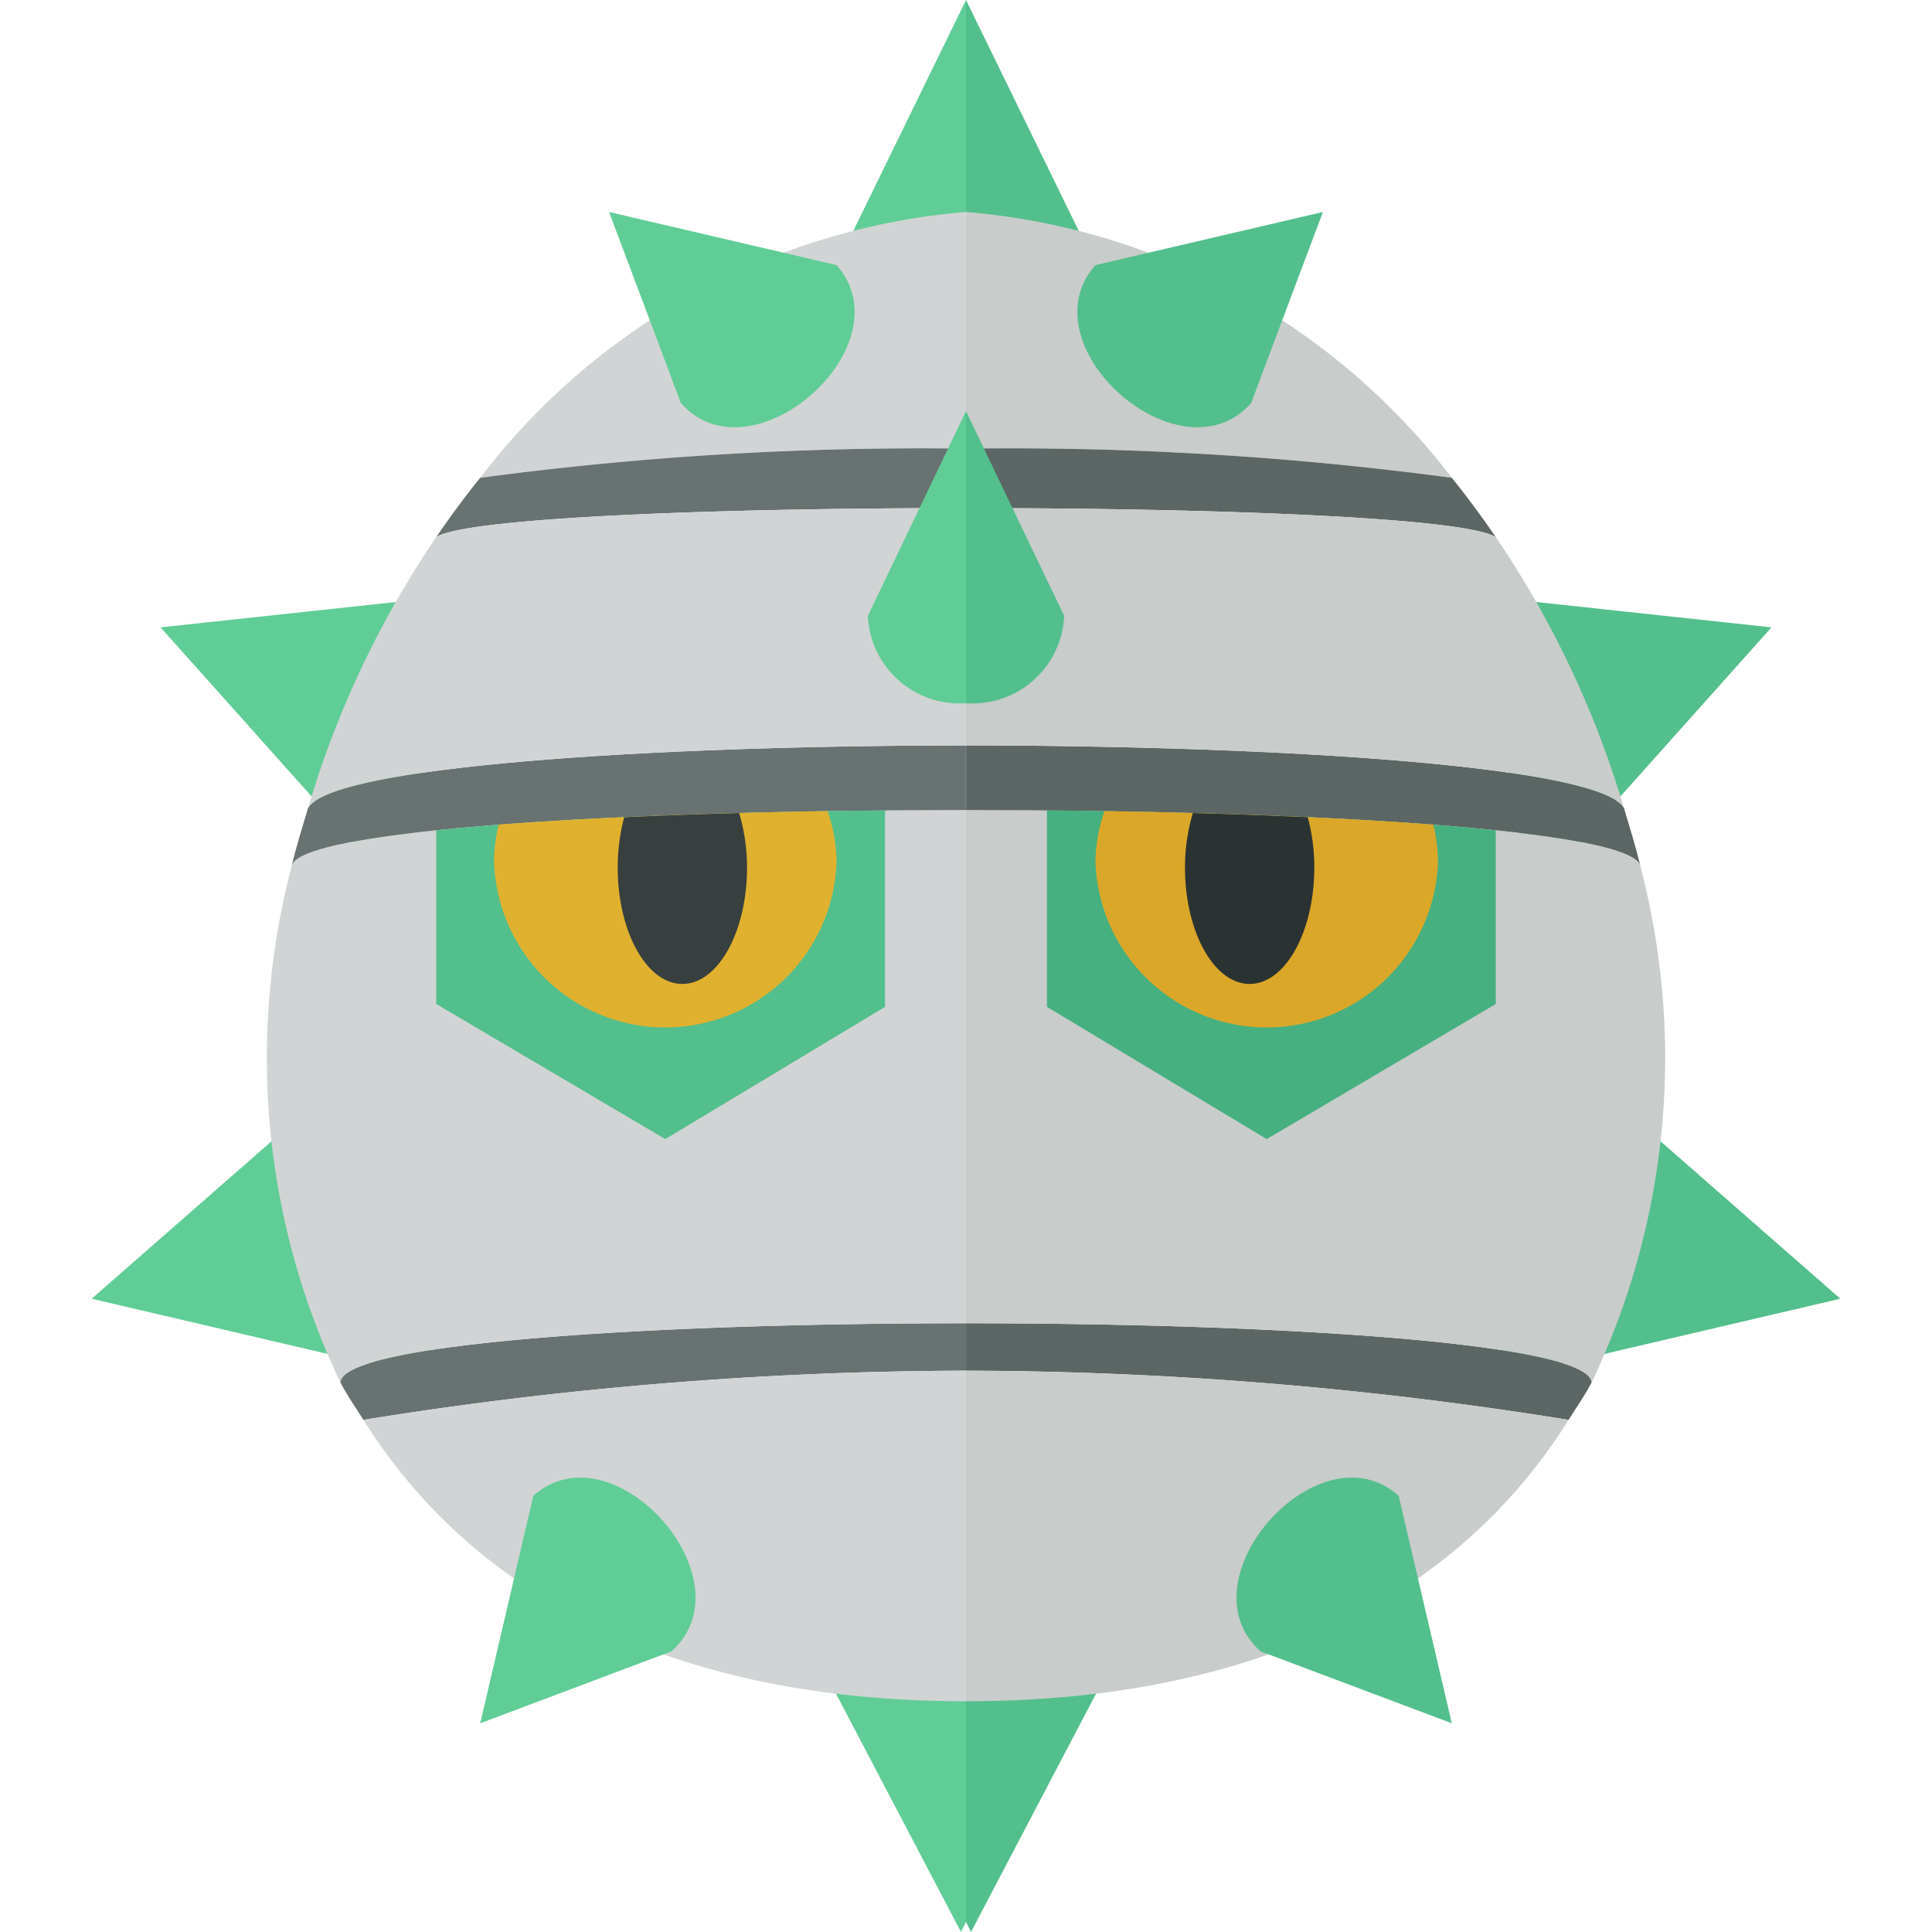 <svg xmlns="http://www.w3.org/2000/svg" viewBox="0 0 32 32"><title>597-ferroseed</title><polygon points="1.518 21.511 5.194 18.293 7.363 22.878 1.518 21.511" style="fill:#60cd96"/><polygon points="14.846 24.355 13.631 27.642 15.917 32 16 31.831 16 24.355 14.846 24.355" style="fill:#60cd96"/><polygon points="2.659 10.391 7.516 9.868 6.659 14.868 2.659 10.391" style="fill:#60cd96"/><polygon points="13.856 4.391 13.631 4.915 16 4.915 16 0 13.856 4.391" style="fill:#60cd96"/><path d="M7.954,7.914A55.013,55.013,0,0,1,16,7.431V3.511A11.285,11.285,0,0,0,7.954,7.914Z" style="fill:#d1d4d4"/><path d="M7.954,7.914c-.257.315-.497.645-.729.982C7.728,8.574,11.873,8.414,16,8.416V7.431A55.013,55.013,0,0,0,7.954,7.914Z" style="fill:#687271"/><path d="M5.637,22.896c.112.215.253.415.382.622A63.355,63.355,0,0,1,16,22.703v-.786C10.84,21.917,5.683,22.242,5.637,22.896Z" style="fill:#687271"/><path d="M6.019,23.517C7.736,26.263,10.923,28.178,16,28.178V22.703A63.355,63.355,0,0,0,6.019,23.517Z" style="fill:#d1d4d4"/><path d="M4.828,14.359a12.467,12.467,0,0,0,.809,8.537c.046-.653,5.203-.978,10.363-.978V13.417C10.434,13.418,4.879,13.731,4.828,14.359Z" style="fill:#d1d4d4"/><path d="M5.103,13.381c-.097.325-.199.649-.276.978.052-.628,5.607-.941,11.172-.942V12.346C10.736,12.35,5.508,12.694,5.103,13.381Z" style="fill:#687271"/><path d="M7.225,8.896a16.093,16.093,0,0,0-2.122,4.485C5.508,12.694,10.736,12.35,16,12.346V8.416C11.873,8.414,7.728,8.574,7.225,8.896Z" style="fill:#d1d4d4"/><path d="M7.225,16.629l3.794,2.238,3.64-2.19V13.422c-2.852.027-5.577.137-7.434.33Z" style="fill:#53bf8c"/><path d="M8.183,14.272a2.838,2.838,0,0,0,5.673,0,2.623,2.623,0,0,0-.15-.838c-2.012.032-3.918.107-5.446.224A2.639,2.639,0,0,0,8.183,14.272Z" style="fill:#e0b12e"/><path d="M10.231,14.368c0,1.065.48,1.929,1.071,1.929s1.071-.863,1.071-1.929a3.175,3.175,0,0,0-.13-.901c-.659.018-1.296.041-1.904.069A3.223,3.223,0,0,0,10.231,14.368Z" style="fill:#373f3f"/><path d="M13.856,4.391c1.176,1.326-1.402,3.612-2.578,2.286L10.088,3.511Z" style="fill:#60cd96"/><path d="M8.834,24.774c1.326-1.176,3.612,1.402,2.286,2.578L7.954,28.543Z" style="fill:#60cd96"/><path d="M14.374,10.201A1.519,1.519,0,0,0,16,11.647V6.809Z" style="fill:#60cd96"/><polygon points="30.482 21.511 26.806 18.293 24.637 22.878 30.482 21.511" style="fill:#53bf8c"/><polygon points="17.154 24.355 18.369 27.642 16.083 32 16 31.831 16 24.355 17.154 24.355" style="fill:#53bf8c"/><polygon points="29.341 10.391 24.484 9.868 25.341 14.868 29.341 10.391" style="fill:#53bf8c"/><polygon points="18.144 4.391 18.369 4.915 16 4.915 16 0 18.144 4.391" style="fill:#53bf8c"/><path d="M24.046,7.914A55.013,55.013,0,0,0,16,7.431V3.511A11.285,11.285,0,0,1,24.046,7.914Z" style="fill:#c8cccb"/><path d="M24.046,7.914c.257.315.497.645.729.982C24.272,8.574,20.127,8.414,16,8.416V7.431A55.013,55.013,0,0,1,24.046,7.914Z" style="fill:#5c6664"/><path d="M26.363,22.896c-.112.215-.253.415-.382.622A63.355,63.355,0,0,0,16,22.703v-.786C21.16,21.917,26.317,22.242,26.363,22.896Z" style="fill:#5c6664"/><path d="M25.981,23.517C24.264,26.263,21.077,28.178,16,28.178V22.703A63.355,63.355,0,0,1,25.981,23.517Z" style="fill:#c8cccb"/><path d="M27.172,14.359a12.467,12.467,0,0,1-.809,8.537c-.046-.653-5.203-.978-10.363-.978V13.417C21.566,13.418,27.121,13.731,27.172,14.359Z" style="fill:#c8cccb"/><path d="M26.897,13.381c.097.325.199.649.276.978-.052-.628-5.607-.941-11.172-.942V12.346C21.264,12.35,26.492,12.694,26.897,13.381Z" style="fill:#5c6664"/><path d="M24.775,8.896a16.093,16.093,0,0,1,2.122,4.485C26.492,12.694,21.264,12.35,16,12.346V8.416C20.127,8.414,24.272,8.574,24.775,8.896Z" style="fill:#c8cccb"/><path d="M24.775,16.629l-3.794,2.238-3.64-2.19V13.422c2.852.027,5.577.137,7.434.33Z" style="fill:#46b080"/><path d="M23.817,14.272a2.838,2.838,0,0,1-5.673,0,2.623,2.623,0,0,1,.15-.838c2.012.032,3.918.107,5.446.224A2.639,2.639,0,0,1,23.817,14.272Z" style="fill:#dba728"/><path d="M21.769,14.368c0,1.065-.48,1.929-1.071,1.929s-1.071-.863-1.071-1.929a3.175,3.175,0,0,1,.13-.901c.659.018,1.296.041,1.904.069A3.223,3.223,0,0,1,21.769,14.368Z" style="fill:#2b3332"/><path d="M18.144,4.391c-1.176,1.326,1.402,3.612,2.578,2.286L21.912,3.511Z" style="fill:#53bf8c"/><path d="M23.166,24.774c-1.326-1.176-3.612,1.402-2.286,2.578l3.166,1.19Z" style="fill:#53bf8c"/><path d="M17.626,10.201A1.519,1.519,0,0,1,16,11.647V6.809Z" style="fill:#53bf8c"/></svg>
